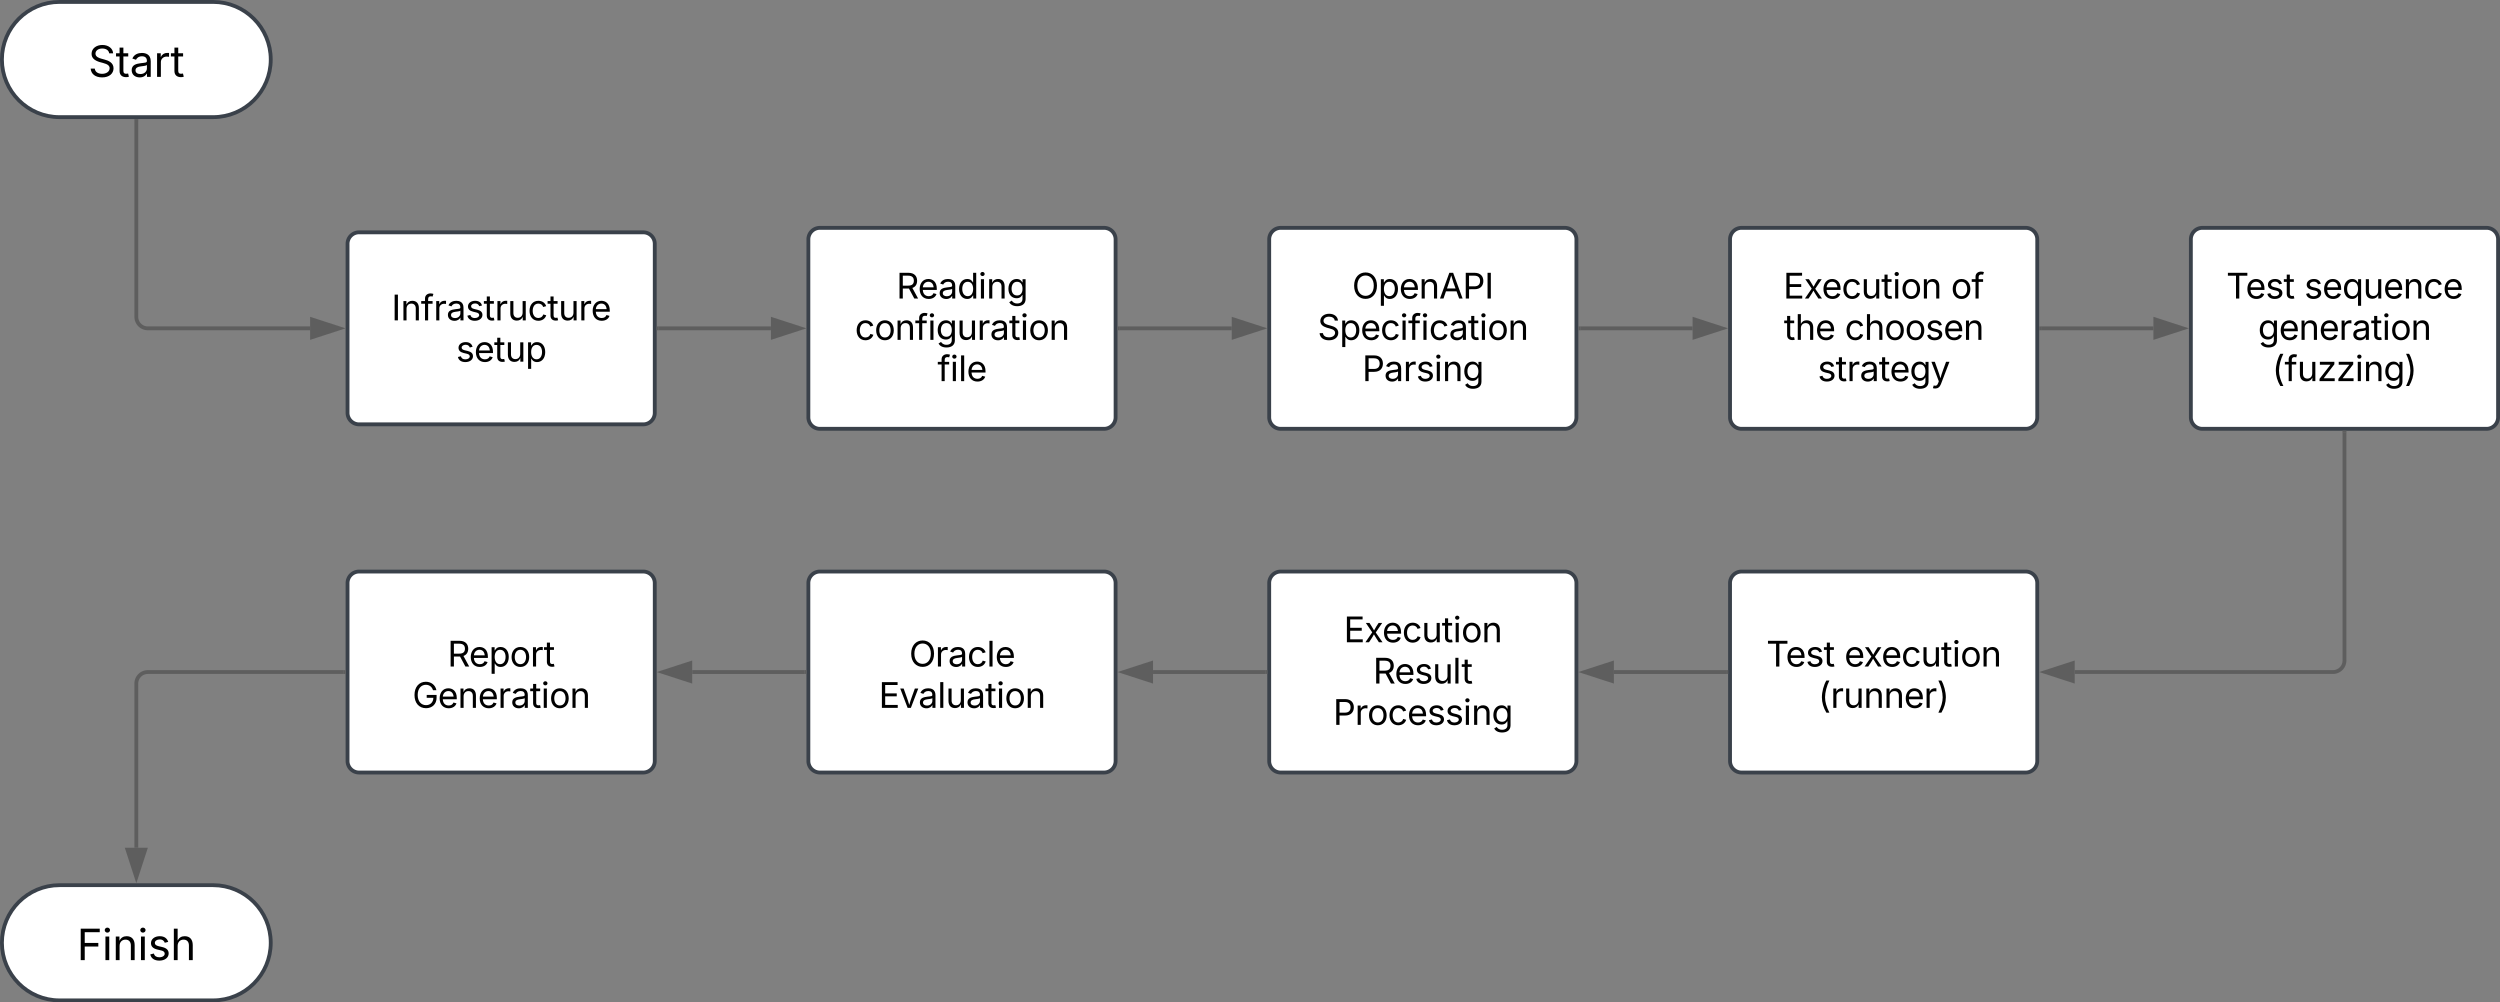 <svg xmlns="http://www.w3.org/2000/svg" xmlns:xlink="http://www.w3.org/1999/xlink" xmlns:lucid="lucid" width="1302" height="522"><rect width="100%" height="100%" fill="#808080" stroke="none"/><g transform="translate(381 -79)" lucid:page-tab-id="0_0"><path d="M-270 80c16.57 0 30 13.43 30 30s-13.43 30-30 30h-80c-16.57 0-30-13.43-30-30s13.43-30 30-30z" stroke="#3a414a" stroke-width="2" fill="#fff"/><use xlink:href="#a" transform="matrix(1,0,0,1,-375,85) translate(39.951 34.028)"/><path d="M-200 206a6 6 0 0 1 6-6h148a6 6 0 0 1 6 6v88a6 6 0 0 1-6 6h-148a6 6 0 0 1-6-6z" stroke="#3a414a" stroke-width="2" fill="#fff"/><use xlink:href="#b" transform="matrix(1,0,0,1,-188,212) translate(10.908 33.847)"/><use xlink:href="#c" transform="matrix(1,0,0,1,-188,212) translate(44.519 55.358)"/><path d="M40 203.67a6 6 0 0 1 6-6h148a6 6 0 0 1 6 6v92.66a6 6 0 0 1-6 6H46a6 6 0 0 1-6-6z" stroke="#3a414a" stroke-width="2" fill="#fff"/><use xlink:href="#d" transform="matrix(1,0,0,1,52,209.668) translate(33.851 24.816)"/><use xlink:href="#e" transform="matrix(1,0,0,1,52,209.668) translate(12.21 46.326)"/><use xlink:href="#f" transform="matrix(1,0,0,1,52,209.668) translate(55.222 67.837)"/><path d="M280 203.67a6 6 0 0 1 6-6h148a6 6 0 0 1 6 6v92.66a6 6 0 0 1-6 6H286a6 6 0 0 1-6-6z" stroke="#3a414a" stroke-width="2" fill="#fff"/><use xlink:href="#g" transform="matrix(1,0,0,1,292,209.668) translate(31.129 24.816)"/><use xlink:href="#h" transform="matrix(1,0,0,1,292,209.668) translate(13.2 46.326)"/><use xlink:href="#i" transform="matrix(1,0,0,1,292,209.668) translate(36.438 67.837)"/><path d="M520 203.67a6 6 0 0 1 6-6h148a6 6 0 0 1 6 6v92.66a6 6 0 0 1-6 6H526a6 6 0 0 1-6-6z" stroke="#3a414a" stroke-width="2" fill="#fff"/><use xlink:href="#j" transform="matrix(1,0,0,1,532,209.668) translate(15.726 24.816)"/><use xlink:href="#k" transform="matrix(1,0,0,1,532,209.668) translate(103.035 24.816)"/><use xlink:href="#l" transform="matrix(1,0,0,1,532,209.668) translate(16.034 46.326)"/><use xlink:href="#m" transform="matrix(1,0,0,1,532,209.668) translate(47.727 46.326)"/><use xlink:href="#n" transform="matrix(1,0,0,1,532,209.668) translate(33.612 67.837)"/><path d="M-310 142v102a6 6 0 0 0 6 6h84.5" stroke="#5e5e5e" stroke-width="2" fill="none"/><path d="M-309.02 142.03h-1.96V141h1.96z" stroke="#5e5e5e" stroke-width=".05" fill="#5e5e5e"/><path d="M-204.24 250l-14.26 4.63v-9.26z" stroke="#5e5e5e" stroke-width="2" fill="#5e5e5e"/><path d="M-38 250h58.5" stroke="#5e5e5e" stroke-width="2" fill="none"/><path d="M-37.97 250.97H-39v-1.94h1.03z" stroke="#5e5e5e" stroke-width=".05" fill="#5e5e5e"/><path d="M35.76 250l-14.26 4.63v-9.26z" stroke="#5e5e5e" stroke-width="2" fill="#5e5e5e"/><path d="M202 250h58.5" stroke="#5e5e5e" stroke-width="2" fill="none"/><path d="M202.03 250.97H201v-1.94h1.03z" stroke="#5e5e5e" stroke-width=".05" fill="#5e5e5e"/><path d="M275.76 250l-14.26 4.63v-9.26z" stroke="#5e5e5e" stroke-width="2" fill="#5e5e5e"/><path d="M442 250h58.5" stroke="#5e5e5e" stroke-width="2" fill="none"/><path d="M442.03 250.97H441v-1.94h1.03z" stroke="#5e5e5e" stroke-width=".05" fill="#5e5e5e"/><path d="M515.76 250l-14.26 4.63v-9.26z" stroke="#5e5e5e" stroke-width="2" fill="#5e5e5e"/><path d="M760 203.67a6 6 0 0 1 6-6h148a6 6 0 0 1 6 6v92.66a6 6 0 0 1-6 6H766a6 6 0 0 1-6-6z" stroke="#3a414a" stroke-width="2" fill="#fff"/><use xlink:href="#o" transform="matrix(1,0,0,1,772,209.668) translate(6.407 24.816)"/><use xlink:href="#p" transform="matrix(1,0,0,1,772,209.668) translate(47.058 24.816)"/><use xlink:href="#q" transform="matrix(1,0,0,1,772,209.668) translate(22.952 46.326)"/><use xlink:href="#r" transform="matrix(1,0,0,1,772,209.668) translate(30.296 67.837)"/><path d="M520 382.67a6 6 0 0 1 6-6h148a6 6 0 0 1 6 6v92.66a6 6 0 0 1-6 6H526a6 6 0 0 1-6-6z" stroke="#3a414a" stroke-width="2" fill="#fff"/><use xlink:href="#o" transform="matrix(1,0,0,1,532,388.668) translate(6.88 37.472)"/><use xlink:href="#s" transform="matrix(1,0,0,1,532,388.668) translate(47.531 37.472)"/><use xlink:href="#t" transform="matrix(1,0,0,1,532,388.668) translate(33.881 58.983)"/><path d="M518 429h-58.5" stroke="#5e5e5e" stroke-width="2" fill="none"/><path d="M519 429.98h-1.03v-1.96H519z" stroke="#5e5e5e" stroke-width=".05" fill="#5e5e5e"/><path d="M444.24 429l14.26-4.63v9.26z" stroke="#5e5e5e" stroke-width="2" fill="#5e5e5e"/><path d="M280 382.67a6 6 0 0 1 6-6h148a6 6 0 0 1 6 6v92.66a6 6 0 0 1-6 6H286a6 6 0 0 1-6-6z" stroke="#3a414a" stroke-width="2" fill="#fff"/><use xlink:href="#u" transform="matrix(1,0,0,1,292,388.668) translate(26.845 24.816)"/><use xlink:href="#v" transform="matrix(1,0,0,1,292,388.668) translate(42.089 46.326)"/><use xlink:href="#w" transform="matrix(1,0,0,1,292,388.668) translate(21.294 67.837)"/><path d="M278 429h-58.5" stroke="#5e5e5e" stroke-width="2" fill="none"/><path d="M279 429.98h-1.03v-1.96H279z" stroke="#5e5e5e" stroke-width=".05" fill="#5e5e5e"/><path d="M204.24 429l14.26-4.63v9.26z" stroke="#5e5e5e" stroke-width="2" fill="#5e5e5e"/><path d="M40 382.67a6 6 0 0 1 6-6h148a6 6 0 0 1 6 6v92.66a6 6 0 0 1-6 6H46a6 6 0 0 1-6-6z" stroke="#3a414a" stroke-width="2" fill="#fff"/><use xlink:href="#x" transform="matrix(1,0,0,1,52,388.668) translate(40.452 37.472)"/><use xlink:href="#y" transform="matrix(1,0,0,1,52,388.668) translate(24.671 58.983)"/><path d="M-200 382.67a6 6 0 0 1 6-6h148a6 6 0 0 1 6 6v92.66a6 6 0 0 1-6 6h-148a6 6 0 0 1-6-6z" stroke="#3a414a" stroke-width="2" fill="#fff"/><g><use xlink:href="#z" transform="matrix(1,0,0,1,-188,388.668) translate(40.062 37.472)"/><use xlink:href="#A" transform="matrix(1,0,0,1,-188,388.668) translate(21.772 58.983)"/></g><path d="M682 250h58.5" stroke="#5e5e5e" stroke-width="2" fill="none"/><path d="M682.03 250.97H681v-1.94h1.03z" stroke="#5e5e5e" stroke-width=".05" fill="#5e5e5e"/><path d="M755.76 250l-14.26 4.63v-9.26z" stroke="#5e5e5e" stroke-width="2" fill="#5e5e5e"/><path d="M840 304.33V423a6 6 0 0 1-6 6H699.5" stroke="#5e5e5e" stroke-width="2" fill="none"/><path d="M840.98 304.36H839v-1.03H841z" stroke="#5e5e5e" stroke-width=".05" fill="#5e5e5e"/><path d="M684.24 429l14.26-4.63v9.26z" stroke="#5e5e5e" stroke-width="2" fill="#5e5e5e"/><path d="M-270 540c16.57 0 30 13.43 30 30s-13.43 30-30 30h-80c-16.57 0-30-13.43-30-30s13.43-30 30-30z" stroke="#3a414a" stroke-width="2" fill="#fff"/><g><use xlink:href="#B" transform="matrix(1,0,0,1,-375,545) translate(34.059 34.028)"/></g><path d="M-202 429h-102a6 6 0 0 0-6 6v85.5" stroke="#5e5e5e" stroke-width="2" fill="none"/><path d="M-201 429.98h-1.03v-1.96h1.03z" stroke="#5e5e5e" stroke-width=".05" fill="#5e5e5e"/><path d="M-310 535.76l-4.63-14.26h9.26z" stroke="#5e5e5e" stroke-width="2" fill="#5e5e5e"/><path d="M38 429h-58.5" stroke="#5e5e5e" stroke-width="2" fill="none"/><path d="M39 429.98h-1.03v-1.96H39z" stroke="#5e5e5e" stroke-width=".05" fill="#5e5e5e"/><path d="M-35.76 429l14.26-4.63v9.26z" stroke="#5e5e5e" stroke-width="2" fill="#5e5e5e"/><defs><path d="M657 26c-323 0-524-166-541-416h195c15 169 171 246 346 246 202 0 356-106 356-265 5-203-294-238-475-293-239-73-380-191-380-389 0-252 224-419 512-419 294 0 499 171 508 396H992c-17-145-151-228-328-228-193 0-321 102-321 242 0 156 175 211 284 241l149 41c160 44 422 134 422 412 0 244-197 432-541 432" id="C"/><path d="M598-1118v154H368v674c0 100 37 144 132 144 23 0 62-6 92-12L629-6c-37 13-88 20-134 20-193 0-307-107-307-290v-688H20v-154h168v-266h180v266h230" id="D"/><path d="M471 26C259 26 90-98 90-318c0-256 228-303 435-329 202-27 287-16 287-108 0-139-79-219-234-219-161 0-248 86-283 164l-173-57c86-203 278-265 451-265 150 0 419 46 419 395V0H815v-152h-12C765-73 660 26 471 26zm31-159c199 0 310-134 310-271v-155c-30 35-226 55-295 64-131 17-246 59-246 186 0 116 97 176 231 176" id="E"/><path d="M158 0v-1118h174v172h12c41-113 157-188 290-188 26 0 70 2 91 3v181c-11-2-60-10-108-10-161 0-279 109-279 260V0H158" id="F"/><g id="a"><use transform="matrix(0.011,0,0,0.011,0,0)" xlink:href="#C"/><use transform="matrix(0.011,0,0,0.011,14.258,0)" xlink:href="#D"/><use transform="matrix(0.011,0,0,0.011,21.636,0)" xlink:href="#E"/><use transform="matrix(0.011,0,0,0.011,34.115,0)" xlink:href="#F"/><use transform="matrix(0.011,0,0,0.011,42.828,0)" xlink:href="#D"/></g><path d="M370-1490V0H180v-1490h190" id="G"/><path d="M338-670V0H158v-1118h173l1 207c72-158 192-221 342-221 226 0 378 139 378 422V0H872v-695c0-172-96-275-252-275-161 0-282 109-282 300" id="H"/><path d="M678-1118v154H420V0H240v-964H20v-154h220v-149c0-194 155-293 318-293 85 0 141 18 168 30l-50 154c-19-6-47-17-97-17-111 0-159 58-159 166v109h258" id="I"/><path d="M538 24C308 24 148-78 108-271l171-41c32 123 123 178 257 178 156 0 256-77 256-169 0-77-54-128-164-154l-186-44c-203-48-300-148-300-305 0-192 176-326 414-326 230 0 351 112 402 269l-163 42c-31-80-94-158-238-158-133 0-233 69-233 162 0 83 57 129 188 160l169 40c203 48 298 149 298 302 0 196-179 339-441 339" id="J"/><path d="M537 14c-226 0-379-139-379-422v-710h180v695c0 172 97 275 253 275 160 0 281-109 281-300v-670h181V0H879v-209C806-46 684 14 537 14" id="K"/><path d="M613 24c-304 0-509-231-509-576 0-350 205-580 509-580 216 0 392 114 453 309l-173 49c-33-115-133-197-280-197-223 0-326 196-326 419 0 220 103 415 326 415 150 0 252-85 285-206l172 49C1010-95 832 24 613 24" id="L"/><path d="M628 24c-324 0-524-230-524-574 0-343 198-582 503-582 237 0 487 146 487 559v75H286c9 234 145 362 343 362 132 0 231-58 273-172l174 48C1024-91 857 24 628 24zM287-650h624c-17-190-120-322-304-322-192 0-309 151-320 322" id="M"/><g id="b"><use transform="matrix(0.009,0,0,0.009,0,0)" xlink:href="#G"/><use transform="matrix(0.009,0,0,0.009,4.774,0)" xlink:href="#H"/><use transform="matrix(0.009,0,0,0.009,15.278,0)" xlink:href="#I"/><use transform="matrix(0.009,0,0,0.009,21.858,0)" xlink:href="#F"/><use transform="matrix(0.009,0,0,0.009,28.55,0)" xlink:href="#E"/><use transform="matrix(0.009,0,0,0.009,38.533,0)" xlink:href="#J"/><use transform="matrix(0.009,0,0,0.009,47.917,0)" xlink:href="#D"/><use transform="matrix(0.009,0,0,0.009,53.733,0)" xlink:href="#F"/><use transform="matrix(0.009,0,0,0.009,60.425,0)" xlink:href="#K"/><use transform="matrix(0.009,0,0,0.009,70.938,0)" xlink:href="#L"/><use transform="matrix(0.009,0,0,0.009,81.094,0)" xlink:href="#D"/><use transform="matrix(0.009,0,0,0.009,86.91,0)" xlink:href="#K"/><use transform="matrix(0.009,0,0,0.009,97.422,0)" xlink:href="#F"/><use transform="matrix(0.009,0,0,0.009,103.819,0)" xlink:href="#M"/></g><path d="M158 418v-1536h174v179h20c37-59 106-193 324-193 279 0 474 222 474 576 0 356-194 580-473 580-213 0-288-135-325-197h-14v591H158zm492-555c209 0 317-186 317-421 0-232-105-413-317-413-206 0-314 166-314 413 0 249 111 421 314 421" id="N"/><g id="c"><use transform="matrix(0.009,0,0,0.009,0,0)" xlink:href="#J"/><use transform="matrix(0.009,0,0,0.009,9.384,0)" xlink:href="#M"/><use transform="matrix(0.009,0,0,0.009,19.748,0)" xlink:href="#D"/><use transform="matrix(0.009,0,0,0.009,25.564,0)" xlink:href="#K"/><use transform="matrix(0.009,0,0,0.009,36.076,0)" xlink:href="#N"/></g><path d="M180 0v-1490h510c348 0 508 194 508 460 0 198-88 351-276 417L1256 0h-220L726-579c-117 2-238 0-356 1V0H180zm190-747h312c235 0 327-108 327-283 0-177-92-293-329-293H370v576" id="O"/><path d="M577 24c-279 0-473-224-473-580 0-354 195-576 474-576 218 0 287 134 324 193h14v-551h180V0H922v-173h-20C865-111 790 24 577 24zm27-161c203 0 314-172 314-421 0-247-108-413-314-413-212 0-317 181-317 413 0 235 108 421 317 421" id="P"/><path d="M158 0v-1118h180V0H158zm91-1301c-68 0-125-53-125-119s57-119 125-119c69 0 126 53 126 119s-57 119-126 119" id="Q"/><path d="M611 442c-248 0-391-105-460-228l146-94c47 65 117 165 314 165 178 0 307-82 307-266v-224h-17C863-141 792-18 576-18c-268 0-472-195-472-546 0-346 197-568 476-568 216 0 288 133 326 193h17v-179h175V29c0 289-215 413-487 413zm-5-620c203 0 314-146 314-390 0-237-108-403-314-403-213 0-319 180-319 403 0 230 109 390 319 390" id="R"/><g id="d"><use transform="matrix(0.009,0,0,0.009,0,0)" xlink:href="#O"/><use transform="matrix(0.009,0,0,0.009,11.181,0)" xlink:href="#M"/><use transform="matrix(0.009,0,0,0.009,21.719,0)" xlink:href="#E"/><use transform="matrix(0.009,0,0,0.009,31.701,0)" xlink:href="#P"/><use transform="matrix(0.009,0,0,0.009,42.587,0)" xlink:href="#Q"/><use transform="matrix(0.009,0,0,0.009,46.892,0)" xlink:href="#H"/><use transform="matrix(0.009,0,0,0.009,57.396,0)" xlink:href="#R"/></g><path d="M613 24c-304 0-509-231-509-576 0-350 205-580 509-580 305 0 511 230 511 580 0 345-206 576-511 576zm0-161c226 0 329-195 329-415 0-222-103-419-329-419-223 0-326 196-326 419 0 220 103 415 326 415" id="S"/><g id="e"><use transform="matrix(0.009,0,0,0.009,0,0)" xlink:href="#L"/><use transform="matrix(0.009,0,0,0.009,10.156,0)" xlink:href="#S"/><use transform="matrix(0.009,0,0,0.009,20.816,0)" xlink:href="#H"/><use transform="matrix(0.009,0,0,0.009,31.319,0)" xlink:href="#I"/><use transform="matrix(0.009,0,0,0.009,37.899,0)" xlink:href="#Q"/><use transform="matrix(0.009,0,0,0.009,42.205,0)" xlink:href="#R"/><use transform="matrix(0.009,0,0,0.009,53.108,0)" xlink:href="#K"/><use transform="matrix(0.009,0,0,0.009,63.62,0)" xlink:href="#F"/><use transform="matrix(0.009,0,0,0.009,70.312,0)" xlink:href="#E"/><use transform="matrix(0.009,0,0,0.009,80.295,0)" xlink:href="#D"/><use transform="matrix(0.009,0,0,0.009,86.111,0)" xlink:href="#Q"/><use transform="matrix(0.009,0,0,0.009,90.417,0)" xlink:href="#S"/><use transform="matrix(0.009,0,0,0.009,101.076,0)" xlink:href="#H"/></g><path d="M338-1490V0H158v-1490h180" id="T"/><g id="f"><use transform="matrix(0.009,0,0,0.009,0,0)" xlink:href="#I"/><use transform="matrix(0.009,0,0,0.009,6.58,0)" xlink:href="#Q"/><use transform="matrix(0.009,0,0,0.009,10.885,0)" xlink:href="#T"/><use transform="matrix(0.009,0,0,0.009,15.191,0)" xlink:href="#M"/></g><path d="M784 20c-382 0-662-292-662-764 0-473 280-766 662-766s660 293 660 766c0 472-278 764-660 764zm0-176c266 0 475-207 475-588 0-383-209-590-475-590-268 0-477 208-477 590 0 380 209 588 477 588" id="U"/><path d="M52 0l541-1490h220L1361 0h-200l-149-416H398L254 0H52zm404-582h497c-103-290-145-390-251-756-108 377-145 460-246 756" id="V"/><path d="M180 0v-1490h510c348 0 508 209 508 474 0 266-160 477-507 477H370V0H180zm190-706h312c236 0 327-133 327-310 0-176-91-307-329-307H370v617" id="W"/><g id="g"><use transform="matrix(0.009,0,0,0.009,0,0)" xlink:href="#U"/><use transform="matrix(0.009,0,0,0.009,13.594,0)" xlink:href="#N"/><use transform="matrix(0.009,0,0,0.009,24.479,0)" xlink:href="#M"/><use transform="matrix(0.009,0,0,0.009,34.844,0)" xlink:href="#H"/><use transform="matrix(0.009,0,0,0.009,45.347,0)" xlink:href="#V"/><use transform="matrix(0.009,0,0,0.009,57.613,0)" xlink:href="#W"/><use transform="matrix(0.009,0,0,0.009,68.967,0)" xlink:href="#G"/></g><g id="h"><use transform="matrix(0.009,0,0,0.009,0,0)" xlink:href="#C"/><use transform="matrix(0.009,0,0,0.009,11.406,0)" xlink:href="#N"/><use transform="matrix(0.009,0,0,0.009,22.292,0)" xlink:href="#M"/><use transform="matrix(0.009,0,0,0.009,32.656,0)" xlink:href="#L"/><use transform="matrix(0.009,0,0,0.009,42.812,0)" xlink:href="#Q"/><use transform="matrix(0.009,0,0,0.009,47.118,0)" xlink:href="#I"/><use transform="matrix(0.009,0,0,0.009,53.698,0)" xlink:href="#Q"/><use transform="matrix(0.009,0,0,0.009,58.003,0)" xlink:href="#L"/><use transform="matrix(0.009,0,0,0.009,68.333,0)" xlink:href="#E"/><use transform="matrix(0.009,0,0,0.009,78.316,0)" xlink:href="#D"/><use transform="matrix(0.009,0,0,0.009,84.132,0)" xlink:href="#Q"/><use transform="matrix(0.009,0,0,0.009,88.438,0)" xlink:href="#S"/><use transform="matrix(0.009,0,0,0.009,99.097,0)" xlink:href="#H"/></g><g id="i"><use transform="matrix(0.009,0,0,0.009,0,0)" xlink:href="#W"/><use transform="matrix(0.009,0,0,0.009,11.354,0)" xlink:href="#E"/><use transform="matrix(0.009,0,0,0.009,21.337,0)" xlink:href="#F"/><use transform="matrix(0.009,0,0,0.009,28.03,0)" xlink:href="#J"/><use transform="matrix(0.009,0,0,0.009,37.413,0)" xlink:href="#Q"/><use transform="matrix(0.009,0,0,0.009,41.719,0)" xlink:href="#H"/><use transform="matrix(0.009,0,0,0.009,52.222,0)" xlink:href="#R"/></g><path d="M180 0v-1490h908v168H370v486h669v168H370v500h727V0H180" id="X"/><path d="M65 0l393-574-370-544h210c88 136 192 297 267 435 67-142 176-302 264-435h206L661-564 1053 0H844c-94-144-206-310-287-458C484-308 366-142 273 0H65" id="Y"/><g id="j"><use transform="matrix(0.009,0,0,0.009,0,0)" xlink:href="#X"/><use transform="matrix(0.009,0,0,0.009,10.686,0)" xlink:href="#Y"/><use transform="matrix(0.009,0,0,0.009,19.991,0)" xlink:href="#M"/><use transform="matrix(0.009,0,0,0.009,30.356,0)" xlink:href="#L"/><use transform="matrix(0.009,0,0,0.009,40.512,0)" xlink:href="#K"/><use transform="matrix(0.009,0,0,0.009,51.024,0)" xlink:href="#D"/><use transform="matrix(0.009,0,0,0.009,56.84,0)" xlink:href="#Q"/><use transform="matrix(0.009,0,0,0.009,61.146,0)" xlink:href="#S"/><use transform="matrix(0.009,0,0,0.009,71.806,0)" xlink:href="#H"/></g><g id="k"><use transform="matrix(0.009,0,0,0.009,0,0)" xlink:href="#S"/><use transform="matrix(0.009,0,0,0.009,10.66,0)" xlink:href="#I"/></g><path d="M338-670V0H158v-1490h180v566c73-149 190-208 336-208 226 0 379 139 379 422V0H872v-695c0-172-96-275-252-275-161 0-282 109-282 300" id="Z"/><g id="l"><use transform="matrix(0.009,0,0,0.009,0,0)" xlink:href="#D"/><use transform="matrix(0.009,0,0,0.009,5.816,0)" xlink:href="#Z"/><use transform="matrix(0.009,0,0,0.009,16.328,0)" xlink:href="#M"/></g><g id="m"><use transform="matrix(0.009,0,0,0.009,0,0)" xlink:href="#L"/><use transform="matrix(0.009,0,0,0.009,10.156,0)" xlink:href="#Z"/><use transform="matrix(0.009,0,0,0.009,20.668,0)" xlink:href="#S"/><use transform="matrix(0.009,0,0,0.009,31.328,0)" xlink:href="#S"/><use transform="matrix(0.009,0,0,0.009,41.988,0)" xlink:href="#J"/><use transform="matrix(0.009,0,0,0.009,51.372,0)" xlink:href="#M"/><use transform="matrix(0.009,0,0,0.009,61.736,0)" xlink:href="#H"/></g><path d="M140 405l46-156c120 36 205 19 263-150l32-93L54-1118h197c107 313 237 620 324 950 87-331 219-637 326-950h196L606 167c-68 178-176 259-334 259-64 0-113-12-132-21" id="aa"/><g id="n"><use transform="matrix(0.009,0,0,0.009,0,0)" xlink:href="#J"/><use transform="matrix(0.009,0,0,0.009,9.384,0)" xlink:href="#D"/><use transform="matrix(0.009,0,0,0.009,15.2,0)" xlink:href="#F"/><use transform="matrix(0.009,0,0,0.009,21.892,0)" xlink:href="#E"/><use transform="matrix(0.009,0,0,0.009,31.875,0)" xlink:href="#D"/><use transform="matrix(0.009,0,0,0.009,37.517,0)" xlink:href="#M"/><use transform="matrix(0.009,0,0,0.009,47.882,0)" xlink:href="#R"/><use transform="matrix(0.009,0,0,0.009,58.785,0)" xlink:href="#aa"/></g><path d="M98-1322v-168h1126v168H757V0H567v-1322H98" id="ab"/><g id="o"><use transform="matrix(0.009,0,0,0.009,0,0)" xlink:href="#ab"/><use transform="matrix(0.009,0,0,0.009,10.087,0)" xlink:href="#M"/><use transform="matrix(0.009,0,0,0.009,20.451,0)" xlink:href="#J"/><use transform="matrix(0.009,0,0,0.009,29.835,0)" xlink:href="#D"/></g><path d="M1096 418H916v-591h-14C865-111 790 24 577 24c-279 0-473-224-473-580 0-354 195-576 474-576 218 0 287 134 324 193h20v-179h174V418zM604-137c203 0 314-172 314-421 0-247-108-413-314-413-212 0-317 181-317 413 0 235 108 421 317 421" id="ac"/><g id="p"><use transform="matrix(0.009,0,0,0.009,0,0)" xlink:href="#J"/><use transform="matrix(0.009,0,0,0.009,9.384,0)" xlink:href="#M"/><use transform="matrix(0.009,0,0,0.009,19.748,0)" xlink:href="#ac"/><use transform="matrix(0.009,0,0,0.009,30.634,0)" xlink:href="#K"/><use transform="matrix(0.009,0,0,0.009,41.146,0)" xlink:href="#M"/><use transform="matrix(0.009,0,0,0.009,51.51,0)" xlink:href="#H"/><use transform="matrix(0.009,0,0,0.009,62.014,0)" xlink:href="#L"/><use transform="matrix(0.009,0,0,0.009,72.17,0)" xlink:href="#M"/></g><g id="q"><use transform="matrix(0.009,0,0,0.009,0,0)" xlink:href="#R"/><use transform="matrix(0.009,0,0,0.009,10.903,0)" xlink:href="#M"/><use transform="matrix(0.009,0,0,0.009,21.267,0)" xlink:href="#H"/><use transform="matrix(0.009,0,0,0.009,31.771,0)" xlink:href="#M"/><use transform="matrix(0.009,0,0,0.009,42.135,0)" xlink:href="#F"/><use transform="matrix(0.009,0,0,0.009,48.828,0)" xlink:href="#E"/><use transform="matrix(0.009,0,0,0.009,58.811,0)" xlink:href="#D"/><use transform="matrix(0.009,0,0,0.009,64.627,0)" xlink:href="#Q"/><use transform="matrix(0.009,0,0,0.009,68.932,0)" xlink:href="#S"/><use transform="matrix(0.009,0,0,0.009,79.592,0)" xlink:href="#H"/></g><path d="M218-607c0-325 108-727 258-974h175c-155 315-250 682-250 974 0 265 78 531 250 886H476C306-10 218-315 218-607" id="ad"/><path d="M126 0v-134l627-806v-11H146v-167h839v143L376-178v11h629V0H126" id="ae"/><path d="M96 279C273-86 346-350 346-607c0-292-95-659-250-974h175c150 246 258 650 258 974 0 297-91 602-258 886H96" id="af"/><g id="r"><use transform="matrix(0.009,0,0,0.009,0,0)" xlink:href="#ad"/><use transform="matrix(0.009,0,0,0.009,6.484,0)" xlink:href="#I"/><use transform="matrix(0.009,0,0,0.009,13.064,0)" xlink:href="#K"/><use transform="matrix(0.009,0,0,0.009,23.576,0)" xlink:href="#ae"/><use transform="matrix(0.009,0,0,0.009,33.394,0)" xlink:href="#ae"/><use transform="matrix(0.009,0,0,0.009,43.212,0)" xlink:href="#Q"/><use transform="matrix(0.009,0,0,0.009,47.517,0)" xlink:href="#H"/><use transform="matrix(0.009,0,0,0.009,58.021,0)" xlink:href="#R"/><use transform="matrix(0.009,0,0,0.009,68.924,0)" xlink:href="#af"/></g><g id="s"><use transform="matrix(0.009,0,0,0.009,0,0)" xlink:href="#M"/><use transform="matrix(0.009,0,0,0.009,9.965,0)" xlink:href="#Y"/><use transform="matrix(0.009,0,0,0.009,19.271,0)" xlink:href="#M"/><use transform="matrix(0.009,0,0,0.009,29.635,0)" xlink:href="#L"/><use transform="matrix(0.009,0,0,0.009,39.792,0)" xlink:href="#K"/><use transform="matrix(0.009,0,0,0.009,50.304,0)" xlink:href="#D"/><use transform="matrix(0.009,0,0,0.009,56.12,0)" xlink:href="#Q"/><use transform="matrix(0.009,0,0,0.009,60.425,0)" xlink:href="#S"/><use transform="matrix(0.009,0,0,0.009,71.085,0)" xlink:href="#H"/></g><g id="t"><use transform="matrix(0.009,0,0,0.009,0,0)" xlink:href="#ad"/><use transform="matrix(0.009,0,0,0.009,6.484,0)" xlink:href="#F"/><use transform="matrix(0.009,0,0,0.009,13.177,0)" xlink:href="#K"/><use transform="matrix(0.009,0,0,0.009,23.689,0)" xlink:href="#H"/><use transform="matrix(0.009,0,0,0.009,34.193,0)" xlink:href="#H"/><use transform="matrix(0.009,0,0,0.009,44.696,0)" xlink:href="#M"/><use transform="matrix(0.009,0,0,0.009,55.061,0)" xlink:href="#F"/><use transform="matrix(0.009,0,0,0.009,61.753,0)" xlink:href="#af"/></g><g id="u"><use transform="matrix(0.009,0,0,0.009,0,0)" xlink:href="#X"/><use transform="matrix(0.009,0,0,0.009,10.686,0)" xlink:href="#Y"/><use transform="matrix(0.009,0,0,0.009,19.991,0)" xlink:href="#M"/><use transform="matrix(0.009,0,0,0.009,30.356,0)" xlink:href="#L"/><use transform="matrix(0.009,0,0,0.009,40.512,0)" xlink:href="#K"/><use transform="matrix(0.009,0,0,0.009,51.024,0)" xlink:href="#D"/><use transform="matrix(0.009,0,0,0.009,56.84,0)" xlink:href="#Q"/><use transform="matrix(0.009,0,0,0.009,61.146,0)" xlink:href="#S"/><use transform="matrix(0.009,0,0,0.009,71.806,0)" xlink:href="#H"/></g><g id="v"><use transform="matrix(0.009,0,0,0.009,0,0)" xlink:href="#O"/><use transform="matrix(0.009,0,0,0.009,11.181,0)" xlink:href="#M"/><use transform="matrix(0.009,0,0,0.009,21.545,0)" xlink:href="#J"/><use transform="matrix(0.009,0,0,0.009,30.929,0)" xlink:href="#K"/><use transform="matrix(0.009,0,0,0.009,41.441,0)" xlink:href="#T"/><use transform="matrix(0.009,0,0,0.009,46.007,0)" xlink:href="#D"/></g><g id="w"><use transform="matrix(0.009,0,0,0.009,0,0)" xlink:href="#W"/><use transform="matrix(0.009,0,0,0.009,11.354,0)" xlink:href="#F"/><use transform="matrix(0.009,0,0,0.009,17.752,0)" xlink:href="#S"/><use transform="matrix(0.009,0,0,0.009,28.411,0)" xlink:href="#L"/><use transform="matrix(0.009,0,0,0.009,38.568,0)" xlink:href="#M"/><use transform="matrix(0.009,0,0,0.009,48.932,0)" xlink:href="#J"/><use transform="matrix(0.009,0,0,0.009,58.316,0)" xlink:href="#J"/><use transform="matrix(0.009,0,0,0.009,67.7,0)" xlink:href="#Q"/><use transform="matrix(0.009,0,0,0.009,72.005,0)" xlink:href="#H"/><use transform="matrix(0.009,0,0,0.009,82.509,0)" xlink:href="#R"/></g><g id="x"><use transform="matrix(0.009,0,0,0.009,0,0)" xlink:href="#U"/><use transform="matrix(0.009,0,0,0.009,13.594,0)" xlink:href="#F"/><use transform="matrix(0.009,0,0,0.009,20.286,0)" xlink:href="#E"/><use transform="matrix(0.009,0,0,0.009,30.269,0)" xlink:href="#L"/><use transform="matrix(0.009,0,0,0.009,40.425,0)" xlink:href="#T"/><use transform="matrix(0.009,0,0,0.009,44.731,0)" xlink:href="#M"/></g><path d="M481 0L54-1118h197c107 314 236 620 325 951 87-331 217-637 324-951h197L670 0H481" id="ag"/><g id="y"><use transform="matrix(0.009,0,0,0.009,0,0)" xlink:href="#X"/><use transform="matrix(0.009,0,0,0.009,10.686,0)" xlink:href="#ag"/><use transform="matrix(0.009,0,0,0.009,20.59,0)" xlink:href="#E"/><use transform="matrix(0.009,0,0,0.009,30.573,0)" xlink:href="#T"/><use transform="matrix(0.009,0,0,0.009,34.878,0)" xlink:href="#K"/><use transform="matrix(0.009,0,0,0.009,45.391,0)" xlink:href="#E"/><use transform="matrix(0.009,0,0,0.009,55.373,0)" xlink:href="#D"/><use transform="matrix(0.009,0,0,0.009,61.189,0)" xlink:href="#Q"/><use transform="matrix(0.009,0,0,0.009,65.495,0)" xlink:href="#S"/><use transform="matrix(0.009,0,0,0.009,76.155,0)" xlink:href="#H"/></g><g id="z"><use transform="matrix(0.009,0,0,0.009,0,0)" xlink:href="#O"/><use transform="matrix(0.009,0,0,0.009,11.181,0)" xlink:href="#M"/><use transform="matrix(0.009,0,0,0.009,21.545,0)" xlink:href="#N"/><use transform="matrix(0.009,0,0,0.009,32.431,0)" xlink:href="#S"/><use transform="matrix(0.009,0,0,0.009,43.09,0)" xlink:href="#F"/><use transform="matrix(0.009,0,0,0.009,50.061,0)" xlink:href="#D"/></g><path d="M789 20c-398 0-667-293-667-764 0-473 273-766 655-766 315 0 558 198 612 487h-196c-61-191-204-311-415-311-262 0-471 207-471 590 0 380 208 588 482 588 249 0 420-165 425-427H828v-166h572v163c0 370-256 606-611 606" id="ah"/><g id="A"><use transform="matrix(0.009,0,0,0.009,0,0)" xlink:href="#ah"/><use transform="matrix(0.009,0,0,0.009,13.264,0)" xlink:href="#M"/><use transform="matrix(0.009,0,0,0.009,23.628,0)" xlink:href="#H"/><use transform="matrix(0.009,0,0,0.009,34.132,0)" xlink:href="#M"/><use transform="matrix(0.009,0,0,0.009,44.497,0)" xlink:href="#F"/><use transform="matrix(0.009,0,0,0.009,51.189,0)" xlink:href="#E"/><use transform="matrix(0.009,0,0,0.009,61.172,0)" xlink:href="#D"/><use transform="matrix(0.009,0,0,0.009,66.988,0)" xlink:href="#Q"/><use transform="matrix(0.009,0,0,0.009,71.293,0)" xlink:href="#S"/><use transform="matrix(0.009,0,0,0.009,81.953,0)" xlink:href="#H"/></g><path d="M180 0v-1490h901v168H370v510h643v168H370V0H180" id="ai"/><g id="B"><use transform="matrix(0.011,0,0,0.011,0,0)" xlink:href="#ai"/><use transform="matrix(0.011,0,0,0.011,13.118,0)" xlink:href="#Q"/><use transform="matrix(0.011,0,0,0.011,18.5,0)" xlink:href="#H"/><use transform="matrix(0.011,0,0,0.011,31.63,0)" xlink:href="#Q"/><use transform="matrix(0.011,0,0,0.011,37.012,0)" xlink:href="#J"/><use transform="matrix(0.011,0,0,0.011,48.741,0)" xlink:href="#Z"/></g></defs></g></svg>